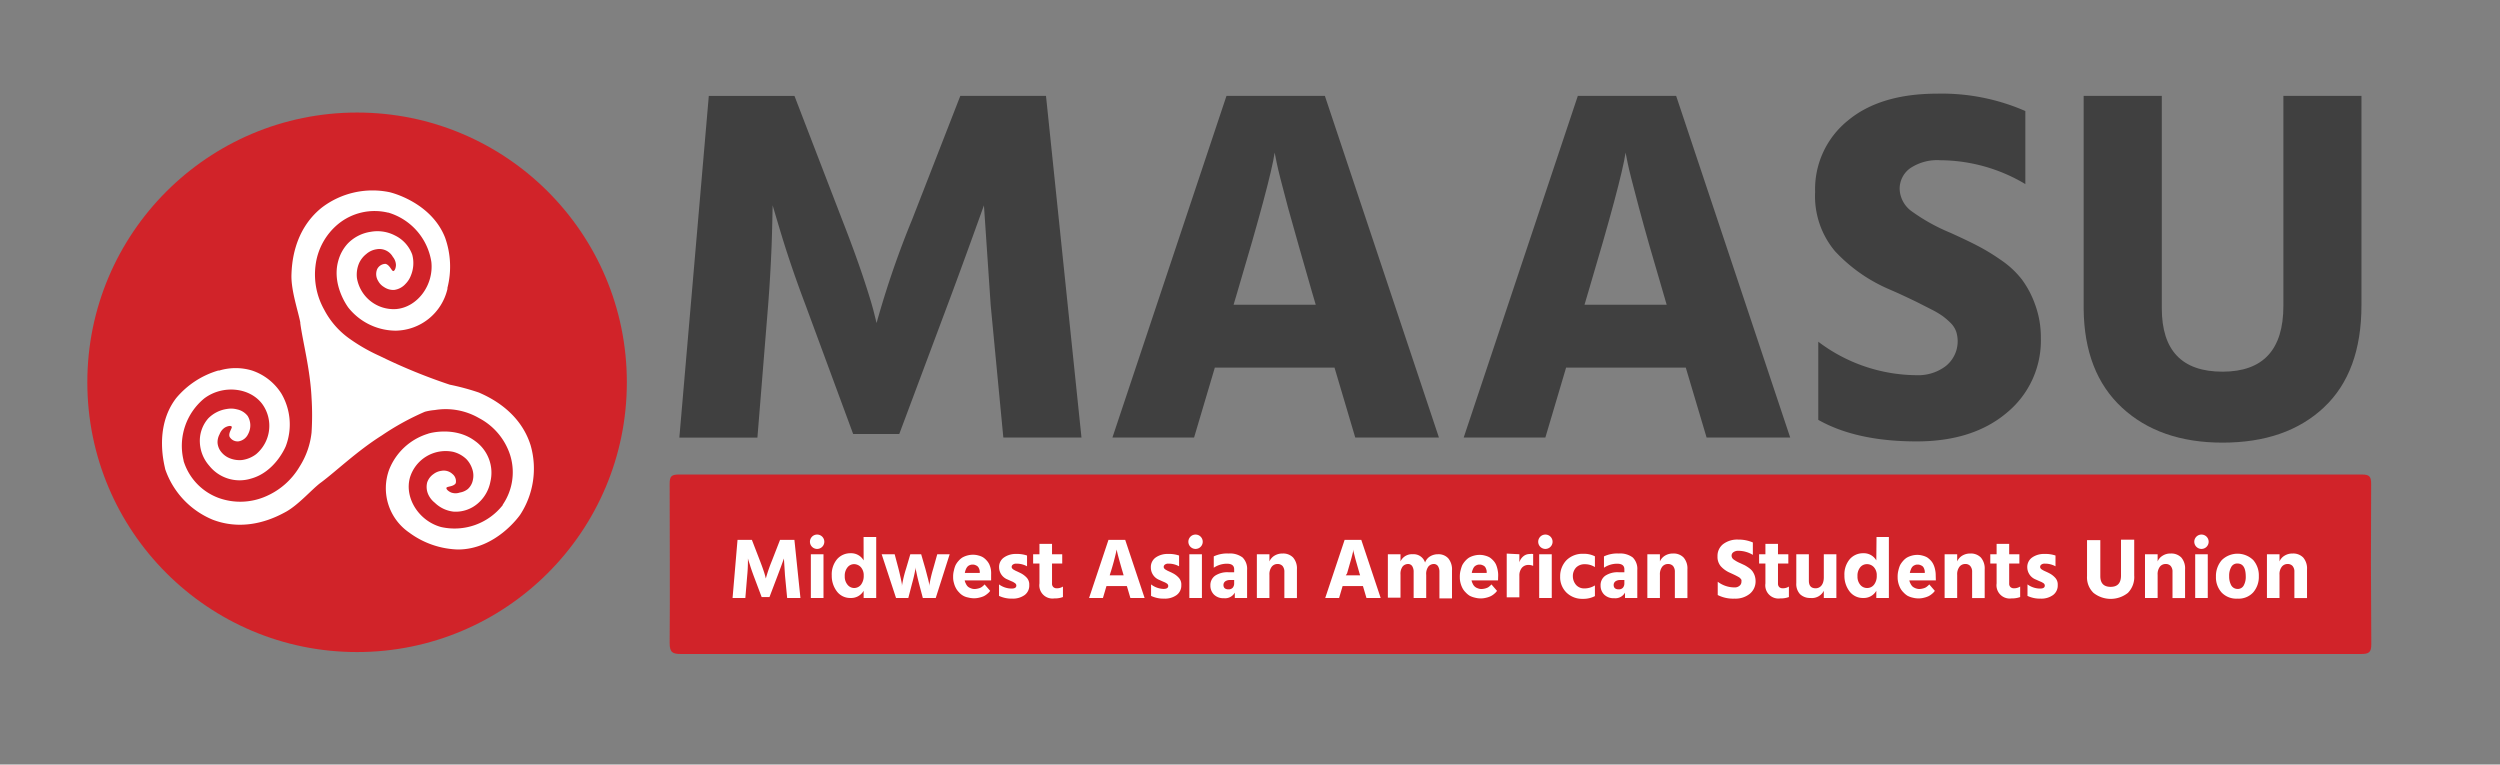 <?xml version="1.0" encoding="UTF-8" standalone="no"?>
<svg
   xmlns:dc="http://purl.org/dc/elements/1.1/"
   xmlns:cc="http://creativecommons.org/ns#"
   xmlns:rdf="http://www.w3.org/1999/02/22-rdf-syntax-ns#"
   xmlns:svg="http://www.w3.org/2000/svg"
   xmlns="http://www.w3.org/2000/svg"
   xmlns:sodipodi="http://sodipodi.sourceforge.net/DTD/sodipodi-0.dtd"
   xmlns:inkscape="http://www.inkscape.org/namespaces/inkscape"
   inkscape:version="1.0 (4035a4fb49, 2020-05-01)"
   sodipodi:docname="logo-text.svg"
   version="1.1"
   viewBox="0 0 348.09 106.45"
   data-name="Layer 1"
   id="Layer_1">
  <rect x="0" y="0" width="348.09" height="106.45" fill="#808080" stroke="none"/>
  <sodipodi:namedview
     inkscape:current-layer="Layer_1"
     inkscape:window-maximized="0"
     inkscape:window-y="87"
     inkscape:window-x="103"
     inkscape:cy="53.224998"
     inkscape:cx="127.88642"
     inkscape:zoom="3.6829556"
     showgrid="false"
     id="namedview3306"
     inkscape:window-height="919"
     inkscape:window-width="1657"
     inkscape:pageshadow="2"
     inkscape:pageopacity="0"
     guidetolerance="10"
     gridtolerance="10"
     objecttolerance="10"
     borderopacity="1"
     bordercolor="#666666"
     pagecolor="#ffffff" />
  <defs
     id="defs3219">
    <style
       id="style3217">.cls-1{fill:#404041;}.cls-2{fill:#d12329;}.cls-3{fill:#fff;}</style>
  </defs>
  <title
     id="title3221">Logo-wSymbol</title>
  <path
     style="fill:#404040;fill-opacity:1"
     id="path3223"
     d="M107.58,28.59s-.07,3.95-.16,6q-.17,4.08-.47,7.92l-1.49,18.42H94.59l4.1-47.57h11.93l6.63,17.22q1.69,4.31,2.9,7.91c.8,2.4,1.31,4.09,1.55,5.08l.35,1.41A127.88,127.88,0,0,1,127,30.57l6.71-17.22h11.93l4.94,47.57H139.7L137.94,42.5,137,28.59s-2.92,8.17-5.08,13.91l-6.71,17.93h-6.42L112.17,42.5c-.94-2.48-1.87-5.1-2.75-7.83C108.75,32.59,107.58,28.59,107.58,28.59Z"
     class="cls-1" />
  <path
     style="fill:#404040;fill-opacity:1"
     id="path3225"
     d="M188.7,60.92l-2.89-9.74H169.15l-2.89,9.74H154.89l15.88-47.57h13.7l15.88,47.57ZM171.76,42.43H183.2l-.5-1.69q-2-6.93-3.35-11.79c-.87-3.25-1.4-5.34-1.59-6.29l-.28-1.41q-.57,3.88-5.22,19.49Z"
     class="cls-1" />
  <path
     style="fill:#404040;fill-opacity:1"
     id="path3227"
     d="M237.62,60.92l-2.9-9.74H218.06l-2.89,9.74H203.8l15.89-47.57h13.69l15.88,47.57Zm-17-18.49h11.44l-.49-1.69q-2.06-6.93-3.36-11.79c-.87-3.25-1.4-5.34-1.59-6.29l-.28-1.41q-.57,3.88-5.22,19.49Z"
     class="cls-1" />
  <path
     style="fill:#404040;fill-opacity:1"
     id="path3229"
     d="M282,15.46V25.63a23.32,23.32,0,0,0-11.86-3.32,6.76,6.76,0,0,0-4.2,1.13,3.52,3.52,0,0,0-1.44,2.9,4,4,0,0,0,1.76,3.14,26.34,26.34,0,0,0,5.3,2.93c1.45.66,2.67,1.23,3.63,1.73a28.4,28.4,0,0,1,3.32,2,12.8,12.8,0,0,1,3,2.76,13.38,13.38,0,0,1,1.87,3.56,13.17,13.17,0,0,1,.78,4.59,13,13,0,0,1-4.73,10.41q-4.73,4-12.56,4-8.4,0-13.7-3V47.58a22.89,22.89,0,0,0,13.7,4.66,6.32,6.32,0,0,0,4.09-1.3,4.43,4.43,0,0,0,1.41-4.77,3.18,3.18,0,0,0-.77-1.2,10,10,0,0,0-1.1-.95,11.69,11.69,0,0,0-1.55-.92l-1.73-.88c-.47-.24-1.17-.57-2.08-1s-1.66-.75-2.23-1A22.24,22.24,0,0,1,255.52,35a11.9,11.9,0,0,1-2.79-8.26,12.28,12.28,0,0,1,4.52-9.92q4.51-3.78,12.49-3.78A29,29,0,0,1,282,15.46Z"
     class="cls-1" />
  <path
     style="fill:#404040;fill-opacity:1"
     id="path3231"
     d="M317.93,42.57V13.35H328.8V42.5q0,9.31-5.22,14.22t-14.12,4.91q-8.74,0-14-4.87T290.12,43V13.35H301V42.92q0,8.84,8.47,8.83T317.93,42.57Z"
     class="cls-1" />
  <path
     id="path3233"
     d="M330.15,67.36c0-1-.24-1.29-1.28-1.29q-117.18,0-234.35,0c-1.06,0-1.28.28-1.28,1.3,0,7.38.06,14.77,0,22.16,0,1.31.39,1.53,1.59,1.53q58.46,0,116.9,0t117,0c1.12,0,1.45-.22,1.44-1.4Q330.08,78.5,330.15,67.36Z"
     class="cls-2" />
  <path
     id="path3235"
     d="M102,83.26l.69-8.09h2l1.13,2.93c.19.49.35.93.49,1.34s.22.7.26.87l.06.24a21.86,21.86,0,0,1,.84-2.45l1.14-2.93h2l.84,8.09h-1.85l-.3-3.13-.15-2.37q-.31.9-.87,2.37l-1.14,3h-1.09l-1.13-3c-.18-.5-.34-.94-.46-1.34s-.22-.66-.26-.81l-.06-.22c0,.57,0,1.36-.1,2.37l-.26,3.13Z"
     class="cls-3" />
  <path
     id="path3237"
     d="M113.06,76.13a1,1,0,1,1,.72.3A1,1,0,0,1,113.06,76.13Zm-.16,7.13V77.17h1.76v6.09Z"
     class="cls-3" />
  <path
     id="path3239"
     d="M120.24,74.77H122v8.49h-1.75v-1a2,2,0,0,1-1.83,1,2.3,2.3,0,0,1-1.9-.92,3.56,3.56,0,0,1-.71-2.21,3.3,3.3,0,0,1,.74-2.27,2.45,2.45,0,0,1,1.89-.83,2,2,0,0,1,1.81,1Zm-1.35,7.1a1.21,1.21,0,0,0,1-.47,2,2,0,0,0,.37-1.25,1.68,1.68,0,0,0-.4-1.18,1.29,1.29,0,0,0-1-.42A1.16,1.16,0,0,0,118,79a1.85,1.85,0,0,0-.38,1.23,1.76,1.76,0,0,0,.39,1.19A1.18,1.18,0,0,0,118.89,81.87Z"
     class="cls-3" />
  <path
     id="path3241"
     d="M124.76,83.26l-2-6.09h1.81l.53,2c.13.5.24,1,.32,1.36s.14.68.16.83l0,.23a16.36,16.36,0,0,1,.58-2.42l.59-2h1.51l.58,2c.14.51.26,1,.36,1.37s.16.68.18.84l0,.21a17.53,17.53,0,0,1,.56-2.42l.56-2h1.73l-1.94,6.09h-1.8l-.53-2c-.11-.44-.21-.84-.29-1.22s-.14-.64-.17-.8l0-.24a21.64,21.64,0,0,1-.51,2.26l-.52,2Z"
     class="cls-3" />
  <path
     id="path3243"
     d="M138,80.81h-3.68a1.5,1.5,0,0,0,.17.47,1.2,1.2,0,0,0,.29.41,1.3,1.3,0,0,0,.41.22,1.2,1.2,0,0,0,.46.1h.08a2,2,0,0,0,.38-.05,2.07,2.07,0,0,0,.37-.11,1.28,1.28,0,0,0,.33-.21,1.82,1.82,0,0,0,.28-.27l.78.9a2,2,0,0,1-.41.42A2.34,2.34,0,0,1,137,83a3.2,3.2,0,0,1-.64.21,2.87,2.87,0,0,1-.66.09h-.15a3.31,3.31,0,0,1-.76-.11,2.14,2.14,0,0,1-1.26-.72,2.34,2.34,0,0,1-.43-.58,2.84,2.84,0,0,1-.27-.69,2.75,2.75,0,0,1-.12-.73v-.21s0,0,0-.08a3.31,3.31,0,0,1,.11-.76,3.5,3.5,0,0,1,.23-.73,2.64,2.64,0,0,1,.41-.59,2.45,2.45,0,0,1,.53-.47,2.9,2.9,0,0,1,.68-.28,2.94,2.94,0,0,1,.72-.11h.14a2.67,2.67,0,0,1,.69.1,2.44,2.44,0,0,1,.64.25,2.39,2.39,0,0,1,.5.43,2.18,2.18,0,0,1,.38.55,3,3,0,0,1,.22.7A3.53,3.53,0,0,1,138,80a.28.28,0,0,1,0,.09Zm-1.58-1.21v0a1.18,1.18,0,0,0-.08-.38,1,1,0,0,0-.19-.33,1,1,0,0,0-.32-.2.92.92,0,0,0-.37-.08h-.1a1,1,0,0,0-.37.09.78.78,0,0,0-.3.22,1.43,1.43,0,0,0-.23.41,2.25,2.25,0,0,0-.12.44h2.08Z"
     class="cls-3" />
  <path
     id="path3245"
     d="M143,77.35v1.5a3,3,0,0,0-1.49-.37.76.76,0,0,0-.48.13.39.39,0,0,0-.17.32.36.36,0,0,0,.06.2.9.9,0,0,0,.2.18l.27.15.35.16.35.17a3,3,0,0,1,.89.67,1.4,1.4,0,0,1,.33,1,1.63,1.63,0,0,1-.64,1.39,2.79,2.79,0,0,1-1.72.5,4.09,4.09,0,0,1-1.85-.38V81.37a3,3,0,0,0,1.75.58q.66,0,.66-.42a.36.36,0,0,0-.06-.2.51.51,0,0,0-.2-.18A1.71,1.71,0,0,0,141,81l-.35-.15-.35-.16A1.84,1.84,0,0,1,139.11,79a1.59,1.59,0,0,1,.68-1.38,2.83,2.83,0,0,1,1.68-.49A4.32,4.32,0,0,1,143,77.35Z"
     class="cls-3" />
  <path
     id="path3247"
     d="M146.48,78.46v2.79a.63.63,0,0,0,.19.5.68.68,0,0,0,.48.16,1.51,1.51,0,0,0,.85-.24v1.46a3.2,3.2,0,0,1-1.2.19,1.83,1.83,0,0,1-2.07-2.08V78.46h-.88V77.17h.88V75.73h1.75v1.44h1.42v1.29Z"
     class="cls-3" />
  <path
     id="path3249"
     d="M157.39,83.26l-.49-1.66h-2.84l-.49,1.66h-1.93l2.7-8.09h2.33l2.7,8.09Zm-2.88-3.15h1.94l-.08-.28q-.35-1.18-.57-2c-.15-.55-.24-.91-.27-1.07l-.05-.24a32.58,32.58,0,0,1-.89,3.32Z"
     class="cls-3" />
  <path
     id="path3251"
     d="M164.17,77.35v1.5a3,3,0,0,0-1.49-.37.74.74,0,0,0-.48.13.39.39,0,0,0-.17.32.36.36,0,0,0,.06.2.72.72,0,0,0,.2.18l.26.15.35.16c.15.07.27.12.35.17a2.85,2.85,0,0,1,.89.67,1.36,1.36,0,0,1,.34,1,1.64,1.64,0,0,1-.65,1.39,2.75,2.75,0,0,1-1.72.5,4,4,0,0,1-1.84-.38V81.37A3,3,0,0,0,162,82q.66,0,.66-.42a.36.36,0,0,0-.06-.2.48.48,0,0,0-.21-.18,1.34,1.34,0,0,0-.26-.14l-.35-.15-.35-.16A1.85,1.85,0,0,1,160.24,79a1.62,1.62,0,0,1,.68-1.38,2.84,2.84,0,0,1,1.69-.49A4.39,4.39,0,0,1,164.17,77.35Z"
     class="cls-3" />
  <path
     id="path3253"
     d="M165.75,76.13a1,1,0,1,1,.72.3A1,1,0,0,1,165.75,76.13Zm-.15,7.13V77.17h1.75v6.09Z"
     class="cls-3" />
  <path
     id="path3255"
     d="M169,79.05V77.47a4.29,4.29,0,0,1,2.07-.4,2.9,2.9,0,0,1,1.94.55,2.22,2.22,0,0,1,.63,1.74v3.9h-1.71v-.75a1.53,1.53,0,0,1-1.52.78,1.83,1.83,0,0,1-1.38-.5,1.74,1.74,0,0,1-.5-1.26,1.6,1.6,0,0,1,.64-1.36,3.08,3.08,0,0,1,1.9-.49h.77v-.42c0-.51-.34-.77-1-.77A3.25,3.25,0,0,0,169,79.05Zm2.84,1.71h-.56a1.13,1.13,0,0,0-.69.19.62.62,0,0,0-.24.5c0,.4.24.61.71.61a.75.75,0,0,0,.58-.23.92.92,0,0,0,.2-.62Z"
     class="cls-3" />
  <path
     id="path3257"
     d="M176.75,77.17v1a1.76,1.76,0,0,1,.7-.8,2.11,2.11,0,0,1,1.14-.3,1.92,1.92,0,0,1,1.46.56,2.31,2.31,0,0,1,.53,1.64v4h-1.75V79.63a1.24,1.24,0,0,0-.25-.82.91.91,0,0,0-.71-.28,1,1,0,0,0-.8.38,1.73,1.73,0,0,0-.32,1.13v3.22H175V77.17Z"
     class="cls-3" />
  <path
     id="path3259"
     d="M190.26,83.26l-.49-1.66h-2.83l-.49,1.66h-1.93l2.7-8.09h2.32l2.7,8.09Zm-2.88-3.15h2l-.09-.28q-.35-1.18-.57-2c-.15-.55-.24-.91-.27-1.07l0-.24c-.07.44-.36,1.55-.89,3.32Z"
     class="cls-3" />
  <path
     id="path3261"
     d="M195,77.17v1a1.75,1.75,0,0,1,1.71-1,1.66,1.66,0,0,1,1.71,1.16,1.64,1.64,0,0,1,.68-.85,2.1,2.1,0,0,1,1.13-.31,1.83,1.83,0,0,1,1.42.57,2.4,2.4,0,0,1,.52,1.68v3.9h-1.75V79.65a1.48,1.48,0,0,0-.2-.82.68.68,0,0,0-.59-.3,1,1,0,0,0-.73.33,1.7,1.7,0,0,0-.32,1.18v3.22h-1.75V79.65a1.48,1.48,0,0,0-.2-.82.67.67,0,0,0-.59-.3,1,1,0,0,0-.73.33A1.7,1.7,0,0,0,195,80v3.22h-1.76V77.17Z"
     class="cls-3" />
  <path
     id="path3263"
     d="M208.58,80.81h-3.69a1.8,1.8,0,0,0,.17.47,1.11,1.11,0,0,0,.7.63,1.24,1.24,0,0,0,.46.1h.09a2.09,2.09,0,0,0,.38-.05,1.94,1.94,0,0,0,.36-.11,1,1,0,0,0,.33-.21,1.45,1.45,0,0,0,.28-.27l.78.9a1.94,1.94,0,0,1-.4.42,2.14,2.14,0,0,1-.5.33,3.08,3.08,0,0,1-.63.21,3,3,0,0,1-.66.09h-.16a3.23,3.23,0,0,1-.75-.11,2.88,2.88,0,0,1-.71-.26,2.74,2.74,0,0,1-.55-.46,2.4,2.4,0,0,1-.44-.58,3.31,3.31,0,0,1-.27-.69,3.16,3.16,0,0,1-.11-.73v-.21a.19.19,0,0,1,0-.08,3.24,3.24,0,0,1,.1-.76,5.31,5.31,0,0,1,.23-.73,3,3,0,0,1,.41-.59,2.71,2.71,0,0,1,.53-.47,2.9,2.9,0,0,1,.68-.28,3.08,3.08,0,0,1,.72-.11h.15a2.67,2.67,0,0,1,.69.1,2.59,2.59,0,0,1,.64.25,2.68,2.68,0,0,1,.5.43,2.18,2.18,0,0,1,.38.55,3.64,3.64,0,0,1,.22.7,3.53,3.53,0,0,1,.09.73s0,.06,0,.09ZM207,79.6v0a1,1,0,0,0-.08-.38,1,1,0,0,0-.18-.33,1,1,0,0,0-.33-.2.88.88,0,0,0-.37-.08h-.09a.87.87,0,0,0-.37.09.91.91,0,0,0-.31.22,1.42,1.42,0,0,0-.22.41,1.39,1.39,0,0,0-.12.44H207Z"
     class="cls-3" />
  <path
     id="path3265"
     d="M211.55,77.17V78.3a1.7,1.7,0,0,1,.55-.84,1.37,1.37,0,0,1,.91-.32,1.5,1.5,0,0,1,.46,0v1.65a1.59,1.59,0,0,0-.66-.13,1.17,1.17,0,0,0-.92.41,1.68,1.68,0,0,0-.34,1.1v3h-1.76l0-6.09Z"
     class="cls-3" />
  <path
     id="path3267"
     d="M214.46,76.13a1,1,0,1,1,.72.3A1,1,0,0,1,214.46,76.13Zm-.15,7.13V77.17h1.75v6.09Z"
     class="cls-3" />
  <path
     id="path3269"
     d="M219,80.23a1.85,1.85,0,0,0,.48,1.25,1.51,1.51,0,0,0,1.14.45,2.74,2.74,0,0,0,1.45-.42V83a3.47,3.47,0,0,1-1.7.38,3.12,3.12,0,0,1-2.26-.87,3,3,0,0,1-.88-2.25,3.21,3.21,0,0,1,.88-2.26,3.17,3.17,0,0,1,2.37-.89,3.3,3.3,0,0,1,1.59.35v1.5a2.55,2.55,0,0,0-1.41-.4,1.65,1.65,0,0,0-1.19.44A1.72,1.72,0,0,0,219,80.23Z"
     class="cls-3" />
  <path
     id="path3271"
     d="M223.33,79.05V77.47a4.29,4.29,0,0,1,2.07-.4,2.9,2.9,0,0,1,1.94.55,2.22,2.22,0,0,1,.63,1.74v3.9h-1.71v-.75a1.52,1.52,0,0,1-1.51.78,1.84,1.84,0,0,1-1.39-.5,1.74,1.74,0,0,1-.5-1.26,1.6,1.6,0,0,1,.64-1.36,3.08,3.08,0,0,1,1.9-.49h.77v-.42c0-.51-.34-.77-1-.77A3.25,3.25,0,0,0,223.33,79.05Zm2.84,1.71h-.56a1.13,1.13,0,0,0-.69.19.62.62,0,0,0-.24.5c0,.4.24.61.71.61a.75.75,0,0,0,.58-.23.92.92,0,0,0,.2-.62Z"
     class="cls-3" />
  <path
     id="path3273"
     d="M231.12,77.17v1a1.76,1.76,0,0,1,.7-.8,2.11,2.11,0,0,1,1.14-.3,1.92,1.92,0,0,1,1.46.56,2.31,2.31,0,0,1,.53,1.64v4H233.2V79.63a1.24,1.24,0,0,0-.25-.82.91.91,0,0,0-.71-.28,1,1,0,0,0-.8.38,1.73,1.73,0,0,0-.32,1.13v3.22h-1.75V77.17Z"
     class="cls-3" />
  <path
     id="path3275"
     d="M244.06,75.53v1.73a3.94,3.94,0,0,0-2-.57,1.11,1.11,0,0,0-.71.2.57.57,0,0,0-.25.49.66.66,0,0,0,.3.53,4.37,4.37,0,0,0,.9.5l.62.29a5.92,5.92,0,0,1,.56.35,2.35,2.35,0,0,1,.51.47,2.48,2.48,0,0,1,.32.61,2.45,2.45,0,0,1,.13.78,2.22,2.22,0,0,1-.81,1.77,3.18,3.18,0,0,1-2.13.67,4.71,4.71,0,0,1-2.33-.5V81a3.88,3.88,0,0,0,2.33.79,1,1,0,0,0,.69-.22.7.7,0,0,0,.28-.58.59.59,0,0,0,0-.23.41.41,0,0,0-.13-.2,1.41,1.41,0,0,0-.18-.17l-.27-.15-.29-.15-.36-.17-.37-.17a3.75,3.75,0,0,1-1.26-.89,2,2,0,0,1-.47-1.4,2.07,2.07,0,0,1,.77-1.69,3.25,3.25,0,0,1,2.12-.64A5,5,0,0,1,244.06,75.53Z"
     class="cls-3" />
  <path
     id="path3277"
     d="M247.56,78.46v2.79a.67.67,0,0,0,.18.5.72.72,0,0,0,.49.16,1.53,1.53,0,0,0,.85-.24v1.46a3.2,3.2,0,0,1-1.2.19,1.83,1.83,0,0,1-2.07-2.08V78.46h-.88V77.17h.88V75.73h1.75v1.44H249v1.29Z"
     class="cls-3" />
  <path
     id="path3279"
     d="M253.94,77.17h1.75v6.09h-1.75v-1a1.85,1.85,0,0,1-1.85,1,2,2,0,0,1-1.46-.53,2.07,2.07,0,0,1-.52-1.54V77.17h1.75v3.68c0,.71.31,1.06.94,1.06s1.14-.5,1.14-1.52Z"
     class="cls-3" />
  <path
     id="path3281"
     d="M261.28,74.77H263v8.49h-1.75v-1a2,2,0,0,1-1.82,1,2.31,2.31,0,0,1-1.91-.92,3.56,3.56,0,0,1-.71-2.21,3.3,3.3,0,0,1,.74-2.27,2.45,2.45,0,0,1,1.89-.83,2,2,0,0,1,1.81,1Zm-1.34,7.1a1.19,1.19,0,0,0,1-.47,1.94,1.94,0,0,0,.37-1.25,1.64,1.64,0,0,0-.4-1.18,1.29,1.29,0,0,0-1-.42A1.19,1.19,0,0,0,259,79a1.84,1.84,0,0,0-.37,1.23,1.75,1.75,0,0,0,.38,1.19A1.2,1.2,0,0,0,259.94,81.87Z"
     class="cls-3" />
  <path
     id="path3283"
     d="M269.54,80.81h-3.69a1.5,1.5,0,0,0,.17.47,1.36,1.36,0,0,0,.3.41,1.61,1.61,0,0,0,.86.32h.09a1.9,1.9,0,0,0,.37-.05,2.07,2.07,0,0,0,.37-.11,1.13,1.13,0,0,0,.33-.21,1.45,1.45,0,0,0,.28-.27l.78.9a1.94,1.94,0,0,1-.4.42,2.37,2.37,0,0,1-.5.33,3.31,3.31,0,0,1-.63.21,3,3,0,0,1-.66.09h-.16a3.31,3.31,0,0,1-.76-.11,2.94,2.94,0,0,1-.7-.26,2.74,2.74,0,0,1-.55-.46,2.4,2.4,0,0,1-.44-.58,3.31,3.31,0,0,1-.27-.69,3.16,3.16,0,0,1-.11-.73v-.21a.19.19,0,0,1,0-.08,3.24,3.24,0,0,1,.1-.76,4.22,4.22,0,0,1,.23-.73,3,3,0,0,1,.41-.59,2.45,2.45,0,0,1,.53-.47,2.9,2.9,0,0,1,.68-.28,2.94,2.94,0,0,1,.72-.11H267a2.67,2.67,0,0,1,.69.1,2.59,2.59,0,0,1,.64.25,3,3,0,0,1,.5.43,2.12,2.12,0,0,1,.37.55,3,3,0,0,1,.23.7,3.53,3.53,0,0,1,.09.73s0,.06,0,.09ZM268,79.6v0a1.18,1.18,0,0,0-.08-.38,1,1,0,0,0-.18-.33,1,1,0,0,0-.33-.2.88.88,0,0,0-.37-.08h-.1a.87.87,0,0,0-.36.09.82.82,0,0,0-.31.22,1.22,1.22,0,0,0-.22.41,1.78,1.78,0,0,0-.13.44H268Z"
     class="cls-3" />
  <path
     id="path3285"
     d="M272.51,77.17v1a1.76,1.76,0,0,1,.7-.8,2.11,2.11,0,0,1,1.14-.3,1.92,1.92,0,0,1,1.46.56,2.31,2.31,0,0,1,.53,1.64v4h-1.75V79.63a1.19,1.19,0,0,0-.26-.82.87.87,0,0,0-.7-.28,1,1,0,0,0-.8.38,1.73,1.73,0,0,0-.32,1.13v3.22h-1.75V77.17Z"
     class="cls-3" />
  <path
     id="path3287"
     d="M279.75,78.46v2.79a.63.63,0,0,0,.19.5.68.68,0,0,0,.48.16,1.57,1.57,0,0,0,.86-.24v1.46a3.27,3.27,0,0,1-1.2.19A1.84,1.84,0,0,1,278,81.24V78.46h-.88V77.17H278V75.73h1.75v1.44h1.42v1.29Z"
     class="cls-3" />
  <path
     id="path3289"
     d="M286.2,77.35v1.5a3,3,0,0,0-1.49-.37.74.74,0,0,0-.48.13.39.39,0,0,0-.17.32.36.36,0,0,0,.06.2.72.72,0,0,0,.2.18l.26.15.35.16c.15.07.27.12.35.17a2.85,2.85,0,0,1,.89.67,1.36,1.36,0,0,1,.34,1,1.64,1.64,0,0,1-.65,1.39,2.75,2.75,0,0,1-1.72.5,4,4,0,0,1-1.84-.38V81.37a3,3,0,0,0,1.75.58q.66,0,.66-.42a.36.36,0,0,0-.06-.2.48.48,0,0,0-.21-.18,1.34,1.34,0,0,0-.26-.14l-.35-.15-.35-.16A1.85,1.85,0,0,1,282.27,79a1.62,1.62,0,0,1,.68-1.38,2.84,2.84,0,0,1,1.69-.49A4.39,4.39,0,0,1,286.2,77.35Z"
     class="cls-3" />
  <path
     id="path3291"
     d="M295.32,80.14v-5h1.84v5a3.14,3.14,0,0,1-.88,2.41,3.85,3.85,0,0,1-4.79,0,3,3,0,0,1-.9-2.34v-5h1.85v5q0,1.5,1.44,1.5T295.32,80.14Z"
     class="cls-3" />
  <path
     id="path3293"
     d="M300.42,77.17v1a1.7,1.7,0,0,1,.7-.8,2,2,0,0,1,1.13-.3,1.94,1.94,0,0,1,1.47.56,2.31,2.31,0,0,1,.52,1.64v4h-1.75V79.63a1.18,1.18,0,0,0-.25-.82.89.89,0,0,0-.71-.28,1,1,0,0,0-.8.38,1.73,1.73,0,0,0-.31,1.13v3.22h-1.76V77.17Z"
     class="cls-3" />
  <path
     id="path3295"
     d="M305.81,76.13a1,1,0,1,1,.72.3A1,1,0,0,1,305.81,76.13Zm-.16,7.13V77.17h1.75v6.09Z"
     class="cls-3" />
  <path
     id="path3297"
     d="M311.53,83.35a2.81,2.81,0,0,1-2.2-.85,3.14,3.14,0,0,1-.79-2.21,3.36,3.36,0,0,1,.82-2.31,3.14,3.14,0,0,1,4.37,0,3.25,3.25,0,0,1,.78,2.24,3.29,3.29,0,0,1-.79,2.27A2.74,2.74,0,0,1,311.53,83.35Zm0-4.89a.93.93,0,0,0-.86.49,2.41,2.41,0,0,0-.29,1.27,2.55,2.55,0,0,0,.29,1.28,1,1,0,0,0,.88.5.92.92,0,0,0,.86-.49,2.45,2.45,0,0,0,.28-1.26C312.68,79.05,312.3,78.46,311.52,78.46Z"
     class="cls-3" />
  <path
     id="path3299"
     d="M317.39,77.17v1a1.7,1.7,0,0,1,.7-.8,2.07,2.07,0,0,1,1.13-.3,1.93,1.93,0,0,1,1.47.56,2.31,2.31,0,0,1,.53,1.64v4h-1.76V79.63a1.18,1.18,0,0,0-.25-.82.89.89,0,0,0-.71-.28,1,1,0,0,0-.79.38,1.68,1.68,0,0,0-.32,1.13v3.22h-1.75V77.17Z"
     class="cls-3" />
  <circle
     id="circle3301"
     r="37.56"
     cy="53.23"
     cx="49.72"
     class="cls-2" />
  <path
     id="path3303"
     d="M62.62,53.56a78.06,78.06,0,0,1-9.76-4,24.62,24.62,0,0,1-4.19-2.4,11.4,11.4,0,0,1-3.54-4.06A10,10,0,0,1,43.93,37a8.87,8.87,0,0,1,3.16-5.81A8,8,0,0,1,54,29.6l.06,0a8.51,8.51,0,0,1,6,6.87c.35,3.22-1.93,6.29-4.87,6.56a5.18,5.18,0,0,1-5.49-4.3,4.09,4.09,0,0,1,.3-2.09,3.43,3.43,0,0,1,1-1.27,2.79,2.79,0,0,1,1.41-.66,2.15,2.15,0,0,1,2.29,1.06,1.87,1.87,0,0,1,.43,1.12c0,.32-.13.81-.36.85s-.49-.86-1.09-1a1.31,1.31,0,0,0-1.18.77,1.81,1.81,0,0,0,.16,1.62,2.16,2.16,0,0,0,.8.83,2.29,2.29,0,0,0,1.42.41,2.59,2.59,0,0,0,1.58-.84,3.3,3.3,0,0,0,.75-1.17,4.54,4.54,0,0,0,.19-2.9A4.77,4.77,0,0,0,55,32.79a5.3,5.3,0,0,0-3.41-.51,5.58,5.58,0,0,0-3.17,1.63,5.76,5.76,0,0,0-1.33,2.44c-.91,3.31,1.27,6.29,1.42,6.49a8.48,8.48,0,0,0,6.6,3.2,7.51,7.51,0,0,0,7.19-5.81l0-.15a12,12,0,0,0-.33-7c-1.94-4.92-7.5-6.27-7.73-6.32a11.64,11.64,0,0,0-9.44,2.15c-4,3.21-4.17,8-4.22,9.37-.06,2.17.92,5,1.23,6.6V45c.35,2.61,1.38,6.41,1.57,10.42a38.22,38.22,0,0,1,0,4.8,11,11,0,0,1-1.66,4.74,10.07,10.07,0,0,1-4.68,4.14,8.87,8.87,0,0,1-6.6.23,8,8,0,0,1-4.88-5.16.64.64,0,0,0,0-.07,8.54,8.54,0,0,1,2.9-8.64c2.59-1.93,6.4-1.52,8.11.87a5.17,5.17,0,0,1-.91,6.91,4.17,4.17,0,0,1-1.95.81,3.63,3.63,0,0,1-1.6-.2,2.87,2.87,0,0,1-1.28-.89,2.27,2.27,0,0,1-.54-1.32,2.34,2.34,0,0,1,.29-1.19,1.89,1.89,0,0,1,.75-.93c.28-.16.76-.31.92-.13s-.5.86-.28,1.43a1.28,1.28,0,0,0,1.26.63,1.79,1.79,0,0,0,1.31-1,2.53,2.53,0,0,0-.06-2.54A2.52,2.52,0,0,0,33,57a3.18,3.18,0,0,0-1.38-.06A4.54,4.54,0,0,0,29,58.25a4.73,4.73,0,0,0-1.17,3.39,5.22,5.22,0,0,0,1.3,3.2,5.4,5.4,0,0,0,5.78,1.81c3.32-.89,4.78-4.28,4.88-4.52a8.5,8.5,0,0,0-.6-7.31,7.73,7.73,0,0,0-4.1-3.23,7.86,7.86,0,0,0-4.55,0l-.15,0a12.07,12.07,0,0,0-5.86,3.84C21.31,59.62,23,65.09,23,65.32a11.71,11.71,0,0,0,6.64,7.05c4.82,1.83,9-.47,10.21-1.13,1.76-1,3.53-3.06,4.76-4l.14-.1c2.13-1.6,5-4.36,8.41-6.51a36.31,36.31,0,0,1,6-3.3,8.08,8.08,0,0,1,1.39-.24,9.27,9.27,0,0,1,6.14,1.12A8.88,8.88,0,0,1,71,63.27a8,8,0,0,1-1,7l0,.06a8.54,8.54,0,0,1-8.59,3.05c-3.12-.85-5.14-4.1-4.32-6.92a5.19,5.19,0,0,1,6-3.55,4.1,4.1,0,0,1,1.83,1,3.57,3.57,0,0,1,.83,1.38,2.8,2.8,0,0,1,.09,1.55,2.28,2.28,0,0,1-.7,1.25,2.39,2.39,0,0,1-1.12.49,1.8,1.8,0,0,1-1.19,0c-.3-.12-.72-.42-.67-.65s1-.14,1.3-.66A1.29,1.29,0,0,0,63,66a1.77,1.77,0,0,0-1.56-.44,2.27,2.27,0,0,0-1.07.44,2.31,2.31,0,0,0-.89,1.17,2.56,2.56,0,0,0,.2,1.78A3.12,3.12,0,0,0,60.54,70a4.43,4.43,0,0,0,2.63,1.24,4.7,4.7,0,0,0,3.39-1.17,5.29,5.29,0,0,0,1.72-3,5.41,5.41,0,0,0-2.14-5.67c-2.75-2.06-6.32-1.12-6.57-1a8.47,8.47,0,0,0-5.39,5A7.49,7.49,0,0,0,57,74.17l.12.09a12,12,0,0,0,6.63,2.25c5.29,0,8.58-4.69,8.71-4.89A11.74,11.74,0,0,0,73.88,62c-1.51-4.82-5.88-6.76-7.19-7.34A33,33,0,0,0,62.62,53.56Z"
     class="cls-3" />
</svg>
